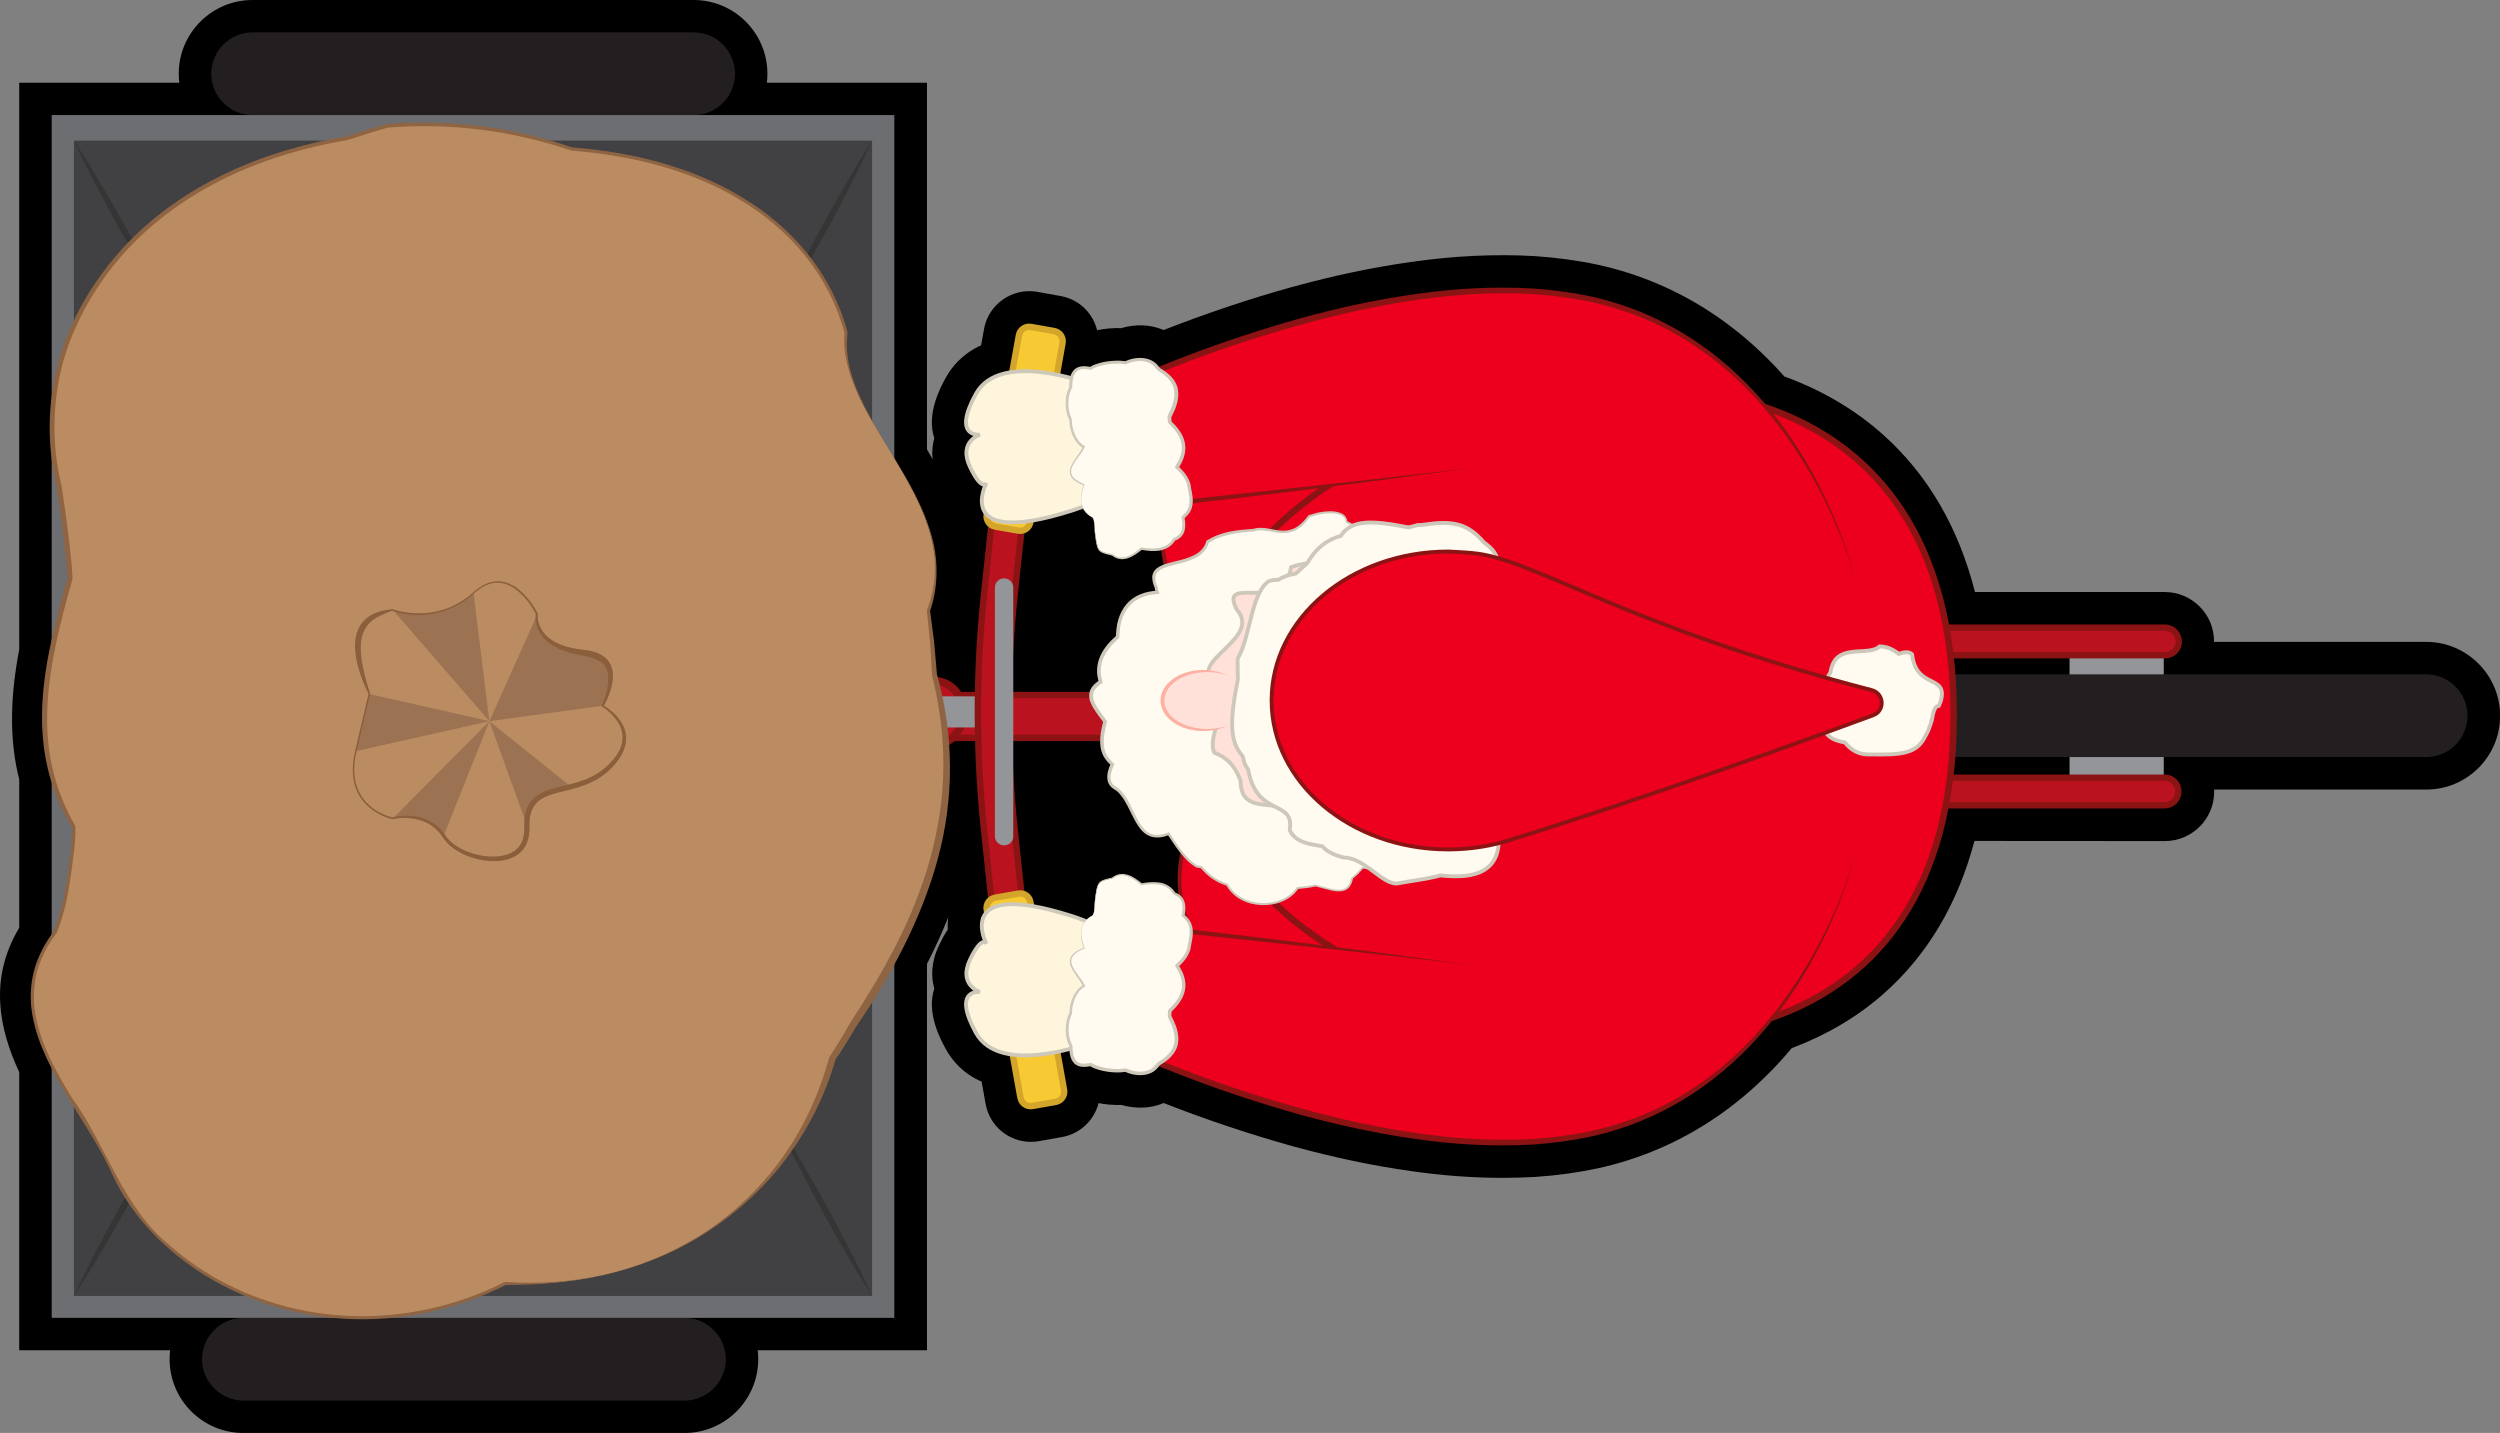 <?xml version="1.0" encoding="utf-8"?>
<!-- Generator: Adobe Illustrator 25.0.0, SVG Export Plug-In . SVG Version: 6.00 Build 0)  -->
<svg version="1.1" id="Frame_1" xmlns="http://www.w3.org/2000/svg" xmlns:xlink="http://www.w3.org/1999/xlink" x="0px" y="0px"
	 viewBox="0 0 386.17 221.34" style="enable-background:new 0 0 386.17 221.34;" xml:space="preserve">
<rect x="0" y="0" width="386.17" height="221.34" fill="#808080" stroke="none"/>
<style type="text/css">
	.st0{fill:#BA131F;stroke:#8C1313;stroke-width:0.25;stroke-miterlimit:10;}
	.st1{fill:#939598;}
	.st2{fill:#F7CA33;stroke:#D3A52A;stroke-width:0.25;stroke-miterlimit:10;}
	.st3{fill:#231F20;}
	.st4{fill:#414042;}
	.st5{fill:#6D6E71;}
	.st6{fill:#353535;}
	.st7{fill:#ED001D;stroke:#8C1313;stroke-width:0.6;stroke-miterlimit:10;}
	.st8{fill:#FFF5DC;stroke:#CEC8BA;stroke-width:0.6;stroke-miterlimit:10;}
	.st9{fill:#ED001D;stroke:#8C1313;stroke-miterlimit:10;}
	.st10{fill:#FFFBF0;}
	.st11{fill:#CEC8BA;}
	.st12{fill:#FFE1D9;stroke:#CEC8BA;stroke-width:0.6;stroke-miterlimit:10;}
	.st13{fill:#FFE1D9;}
	.st14{fill:#FCB1A2;}
	.st15{fill:#FFFBF0;stroke:#CEC8BA;stroke-width:0.6;stroke-miterlimit:10;}
	.st16{fill:#ED001D;}
	.st17{fill:#8C1313;}
	.st18{fill:#BB8C61;}
	.st19{fill:#8E6442;}
	.st20{clip-path:url(#SVGID_1_);fill:#BB8C61;}
	.st21{clip-path:url(#SVGID_1_);fill:#9B7353;}
	.st22{clip-path:url(#SVGID_1_);}
	.st23{fill:#8B5E3C;}
</style>
<symbol  id="Novo_símbolo" viewBox="-47.32 -26.8 94.65 53.6">
	<rect x="-27.69" y="-0.84" class="st0" width="45.07" height="1.68"/>
	<g>
		<path class="st0" d="M-12.78-1.15h-8.11c-0.64,0-1.17,0.52-1.17,1.17v0.24c0,0.64,0.52,1.17,1.17,1.17h8.11
			c0.64,0,1.17-0.52,1.17-1.17V0.02C-11.62-0.62-12.14-1.15-12.78-1.15z"/>
		<circle class="st0" cx="-12.88" cy="0.14" r="1.26"/>
		<path class="st1" d="M-11.02-0.43h-1.65c-0.34,0-0.61,0.27-0.61,0.61v0c0,0.34,0.27,0.61,0.61,0.61h1.65
			c0.34,0,0.61-0.27,0.61-0.61v0C-10.41-0.16-10.68-0.43-11.02-0.43z"/>
		<g>
			<path class="st0" d="M-9.09-9.18h-1.2l-0.5,4.68c-0.33,3.1-0.33,6.24,0,9.34l0.5,4.68h1.2l-0.5-4.68c-0.33-3.1-0.33-6.24,0-9.34
				L-9.09-9.18z"/>
			<path class="st1" d="M-10.01-5.05L-10.01-5.05c-0.2,0-0.36,0.16-0.36,0.36v9.74c0,0.2,0.16,0.36,0.36,0.36h0
				c0.2,0,0.36-0.16,0.36-0.36V-4.7C-9.65-4.9-9.81-5.05-10.01-5.05z"/>
			<path class="st2" d="M-9.45,7.28l-0.91,0.16c-0.22,0.04-0.37,0.25-0.33,0.47l1.26,7.02c0.04,0.22,0.25,0.37,0.47,0.33l0.91-0.16
				c0.22-0.04,0.37-0.25,0.33-0.47l-1.26-7.02C-9.02,7.39-9.23,7.24-9.45,7.28z"/>
			<path class="st2" d="M-9.45-6.94l-0.91-0.16c-0.22-0.04-0.37-0.25-0.33-0.47l1.32-7.36c0.04-0.22,0.25-0.37,0.47-0.33l0.91,0.16
				c0.22,0.04,0.37,0.25,0.33,0.47l-1.32,7.36C-9.02-7.04-9.23-6.9-9.45-6.94z"/>
		</g>
	</g>
	<g>
		<rect x="31.73" y="-3.06" class="st1" width="3.69" height="6.19"/>
		<path class="st3" d="M45.7-1.59H21.45c-0.89,0-1.62,0.73-1.62,1.62v0c0,0.89,0.73,1.62,1.62,1.62H45.7c0.89,0,1.62-0.73,1.62-1.62
			v0C47.32-0.86,46.6-1.59,45.7-1.59z"/>
		<g>
			<path class="st0" d="M35.46,3.48c-0.01,0-0.02,0-0.02,0H20.43l-6.27-2.41l0.39-1.01l6.09,2.34h14.81c0,0,0.01,0,0.02,0
				c0.3,0,0.54,0.24,0.54,0.54C36,3.24,35.76,3.48,35.46,3.48z"/>
			<path class="st0" d="M35.46-2.4c-0.01,0-0.02,0-0.02,0H20.63l-6.09,2.34l-0.39-1.01l6.27-2.41h15.01c0,0,0.01,0,0.02,0
				c0.3,0,0.54,0.24,0.54,0.54C36-2.64,35.76-2.4,35.46-2.4z"/>
		</g>
	</g>
	<path class="st3" d="M19.2,0.01c0-2.42-2.63-6.05-4.38-4.38C12.18-1.85,4.44-2.41,4.44,0.01s7.38,1.76,10.38,4.38
		C16.64,5.99,19.2,2.43,19.2,0.01z"/>
	<path class="st3" d="M-22.17,23.56h-17.28c-0.89,0-1.62,0.73-1.62,1.62v0c0,0.89,0.73,1.62,1.62,1.62h17.28
		c0.89,0,1.62-0.73,1.62-1.62v0C-20.55,24.28-21.28,23.56-22.17,23.56z"/>
	<path class="st3" d="M-22.53-26.8h-17.28c-0.89,0-1.62,0.73-1.62,1.62v0c0,0.89,0.73,1.62,1.62,1.62h17.28
		c0.89,0,1.62-0.73,1.62-1.62v0C-20.91-26.07-21.64-26.8-22.53-26.8z"/>
	<g>
		<g>
			<rect x="-46.89" y="-22.9" class="st4" width="32.15" height="45.79"/>
			<path class="st5" d="M-14.31-23.56h-33.02v47.12h33.02V-23.56z M-46.45-22.7h31.27v45.26h-31.27V-22.7z"/>
		</g>
		<rect x="-42.75" y="-15.92" class="st6" width="23.86" height="31.83"/>
		<g>
			<path class="st6" d="M-46.45,22.56c0.71-1.06,1.33-2.16,1.96-3.26c0.6-1.11,1.22-2.22,1.74-3.38c-0.71,1.06-1.33,2.16-1.96,3.26
				C-45.31,20.29-45.92,21.4-46.45,22.56z"/>
		</g>
		<g>
			<path class="st6" d="M-18.88-15.92c0.71-1.08,1.33-2.21,1.96-3.33c0.6-1.14,1.22-2.27,1.74-3.45c-0.71,1.08-1.33,2.21-1.96,3.33
				C-17.74-18.23-18.36-17.1-18.88-15.92z"/>
		</g>
		<g>
			<path class="st6" d="M-46.45-22.7c0.53,1.16,1.14,2.27,1.74,3.38c0.63,1.1,1.25,2.2,1.96,3.26c-0.53-1.16-1.14-2.27-1.74-3.38
				C-45.12-20.54-45.74-21.65-46.45-22.7z"/>
		</g>
		<g>
			<path class="st6" d="M-18.88,15.77c0.53,1.18,1.14,2.31,1.74,3.45c0.63,1.12,1.25,2.25,1.96,3.33c-0.53-1.18-1.14-2.31-1.74-3.45
				C-17.55,17.98-18.17,16.86-18.88,15.77z"/>
		</g>
	</g>
</symbol>
<g>
	<path d="M374.78,99.15H342c0-0.03,0-0.05,0-0.08c0-4.2-3.42-7.62-7.62-7.62h-29.31c-2.54-9.98-7.28-18.12-14.19-24.3
		c-4.3-3.85-9.43-6.88-15.26-9c-0.91-1.03-1.82-2-2.73-2.89c-4.91-4.86-10.45-8.65-16.47-11.26c-3.14-1.36-6.37-2.4-9.59-3.1
		c-3.05-0.66-6.22-1.09-9.78-1.34c-6.12-0.35-12.56-0.04-19.1,0.91c-5.88,0.82-11.89,2.09-18.4,3.87
		c-6.68,1.87-13.33,4.1-19.81,6.64c-0.76-0.33-1.59-0.55-2.48-0.66c-1.35-0.15-2.71-0.03-4.05,0.37c-0.28-0.01-0.57-0.02-0.88-0.01
		c-0.65,0.02-1.32,0.07-1.99,0.17c-0.3,0.05-0.59,0.1-0.87,0.16c-0.21-0.83-0.56-1.63-1.06-2.35c-1.08-1.56-2.71-2.6-4.58-2.93
		l-3.61-0.65c-3.84-0.67-7.53,1.9-8.22,5.74l-0.45,2.52c-2.9,1.31-4.54,3.34-5.44,4.97c-0.81,1.48-3.06,5.58-1.79,9.37
		c-0.26,0.9-0.4,1.99-0.26,3.25c-0.29-0.51-0.58-1-0.87-1.5V12.78h-24.73c0.06-0.45,0.08-0.92,0.08-1.39
		c0-6.28-5.11-11.39-11.39-11.39H39c-6.28,0-11.39,5.11-11.39,11.39c0,0.47,0.03,0.93,0.08,1.39H2.97v87.53
		c-1.3,6.87-1.66,13.5,0,20.1v22.9c-4.71,7.87-3.13,15.56,0,22.31v42.95h23.31c-0.06,0.45-0.08,0.92-0.08,1.39
		c0,6.28,5.11,11.39,11.39,11.39h68.14c6.28,0,11.39-5.11,11.39-11.39c0-0.47-0.03-0.93-0.08-1.39h26.15v-59.68
		c1.24-2.43,2.34-4.84,3.29-7.21c-0.09,0.62-0.12,1.25-0.08,1.91c-0.51,0.75-0.94,1.56-1.32,2.36c-1.34,2.8-1.24,5.1-0.76,6.75
		c-1.26,3.79,0.98,7.89,1.79,9.37c0.97,1.77,2.65,3.76,5.52,5.01l0.62,3.45c0.61,3.39,3.55,5.85,6.99,5.85c0.4,0,0.8-0.03,1.25-0.11
		l3.59-0.64c2.82-0.51,4.94-2.63,5.62-5.24c0.22,0.04,0.43,0.09,0.65,0.12c0.67,0.1,1.34,0.16,1.98,0.17
		c0.31,0.01,0.6,0.01,0.88-0.01c1.35,0.39,2.71,0.51,4.09,0.36c0.87-0.1,1.68-0.32,2.44-0.65c6.48,2.54,13.14,4.77,19.84,6.65
		c6.49,1.78,12.5,3.04,18.35,3.86c4.81,0.7,9.55,1.05,14.17,1.05c1.69,0,3.36-0.05,5.02-0.14c3.49-0.24,6.67-0.68,9.73-1.34
		c3.22-0.7,6.44-1.74,9.59-3.1c6.02-2.61,11.57-6.4,16.46-11.25c1.32-1.3,2.62-2.71,3.86-4.2c5.38-2.02,10.13-4.83,14.14-8.36
		c6.81-5.99,11.51-13.91,14.09-23.65l29.41,0.02c4.2,0,7.62-3.42,7.62-7.62c0-0.11,0-0.23-0.01-0.34h32.79
		c6.28,0,11.39-5.11,11.39-11.39S381.06,99.15,374.78,99.15z"/>
	
		<use xlink:href="#Novo_símbolo"  width="94.65" height="53.6" x="-47.32" y="-26.8" transform="matrix(3.943 0 0 -3.943 194.568 110.671)" style="overflow:visible;"/>
	<g>
		<path class="st7" d="M239.09,101.95h-40.56c-10.48,0-18.97-8.49-18.97-18.97v0c0-10.48,8.49-18.97,18.97-18.97h40.56
			c10.48,0,18.97,8.49,18.97,18.97v0C258.07,93.45,249.57,101.95,239.09,101.95z"/>
		<path class="st7" d="M241.73,154.79h-40.56c-10.48,0-18.97-8.49-18.97-18.97v0c0-10.48,8.49-18.97,18.97-18.97h40.56
			c10.48,0,18.97,8.49,18.97,18.97v0C260.7,146.29,252.21,154.79,241.73,154.79z"/>
		<path class="st8" d="M168.31,161.07c0,0-13.81,5.31-17.57-1.55c-3.76-6.87,0.65-6.29,0.65-6.29s-3.43-1.06-1.55-4.99
			c1.88-3.92,2.53-2.45,2.53-2.45s-5.31-10.13,13.08-4.33S168.31,161.07,168.31,161.07z"/>
		<path class="st8" d="M168.31,59.3c0,0-13.81-5.31-17.57,1.55s0.65,6.29,0.65,6.29s-3.43,1.06-1.55,4.99
			c1.88,3.92,2.53,2.45,2.53,2.45s-5.31,10.13,13.08,4.33S168.31,59.3,168.31,59.3z"/>
		<path class="st9" d="M251.09,60.22c0,0,50.69-5.66,50.69,50.24s-50.69,49.43-50.69,49.43s-66.4-3.47-66.4-49.17
			S251.09,60.22,251.09,60.22z"/>
		<g>
			<g>
				<path class="st10" d="M235.3,108.59c0,10.15-6.63,18.98-16.43,23.57c-0.39,0.18-0.79,0.36-1.19,0.53
					c-1.62,2.32-4.05,1.85-6.17,1.5c-0.35-0.06-0.7-0.11-1.03-0.15c-0.25,0.33-0.51,0.62-0.78,0.89c-0.27,0.27-0.55,0.5-0.83,0.71
					c-0.46,2.46-2.31,2.07-4.52,1.43c-0.37-0.11-0.75-0.22-1.14-0.3c-0.26,0.08-0.63,0.15-1.08,0.21c-0.22,0.03-0.47,0.06-0.73,0.08
					c-0.32,0.02-0.64,0.05-0.96,0.1c-2.23,3.4-8.73,3.4-10.86-0.52c-0.25-0.08-0.5-0.17-0.74-0.27c-1.2-0.5-2.23-1.26-3.22-2.42
					c-0.26-0.08-0.52-0.13-0.79-0.15c-0.25-0.15-0.49-0.33-0.73-0.52c-1.17-0.96-2.16-2.38-2.99-3.64c-0.2-0.3-0.39-0.6-0.57-0.86
					c-5.08,2.03-5.08-4.47-7.86-6.79c-0.24-0.13-0.47-0.27-0.67-0.44c-0.77-0.65-1.01-1.66-0.17-3.49
					c-0.24-0.21-0.46-0.43-0.65-0.67c-0.97-1.18-1.34-2.77-0.46-5.95c-0.13-0.18-0.26-0.36-0.4-0.54c-1.59-2.12-2.9-3.95-0.32-5.59
					c-0.1-0.35-0.17-0.7-0.21-1.04c-0.25-2.05,0.63-3.99,2.84-5.89c0.03-0.33,0.04-0.66,0.07-1c0.23-2.72,1.7-5.68,6.09-5.9
					c-0.09-0.26-0.18-0.5-0.18-0.73c-2.36-5.18,6.64-2.4,7.93-7.09c0.31-0.2,0.63-0.38,0.97-0.54c2.32-1.1,5-1.14,6.12-1.24
					c0.35-0.11,0.68-0.17,1.02-0.18c2.33-0.08,4.77,1.93,7.59-1.97c0.41-0.15,0.84-0.28,1.28-0.38c2.18-0.49,4.44-0.25,4.47,1.23
					c0.59,0.36,1.18,0.71,1.76,0.97c0.58,0.26,1.17,0.43,1.76,0.41c0.42-0.01,0.83-0.02,1.23-0.03c0.23-0.01,0.46-0.01,0.69-0.02
					c1.61-0.06,3.16-0.16,4.32-0.33c0.39,0.04,0.73,0.11,1.04,0.23c2.49,0.91,3.17,4.39,5.2,6.18c0.35,0.25,0.68,0.5,1.02,0.76
					C231.34,93.69,235.3,100.75,235.3,108.59z"/>
				<path class="st11" d="M235.3,108.59c0.03,5.29-1.89,10.51-5.11,14.68c-1.6,2.1-3.51,3.96-5.62,5.55
					c-2.11,1.59-4.43,2.89-6.85,3.95l0.04-0.03c-0.38,0.54-0.87,1.03-1.46,1.34c-0.59,0.32-1.26,0.46-1.92,0.5
					c-0.66,0.03-1.32-0.04-1.97-0.13c-0.65-0.1-1.29-0.2-1.93-0.29l0.1-0.04l-0.76,0.87c-0.28,0.26-0.58,0.51-0.87,0.76l0.05-0.08
					c-0.1,0.56-0.31,1.16-0.78,1.57c-0.47,0.41-1.13,0.49-1.69,0.44c-0.58-0.04-1.14-0.18-1.69-0.33l-1.64-0.43l0.07,0
					c-0.47,0.08-0.94,0.21-1.41,0.25l-1.39,0.15l0.1-0.07c-0.6,0.92-1.52,1.6-2.52,2.01c-1,0.42-2.1,0.59-3.18,0.55
					c-1.08-0.04-2.16-0.3-3.13-0.82c-0.96-0.51-1.8-1.29-2.33-2.26l0.11,0.09c-0.39-0.14-0.78-0.26-1.16-0.45
					c-0.38-0.18-0.73-0.39-1.08-0.62c-0.69-0.47-1.29-1.04-1.82-1.67l0.1,0.06l-0.75-0.14l-0.07-0.01l-0.02-0.02
					c-0.47-0.33-0.95-0.65-1.34-1.06c-0.41-0.4-0.77-0.82-1.12-1.27c-0.7-0.88-1.29-1.83-1.91-2.74l0.26,0.08
					c-0.92,0.35-2,0.58-3,0.18c-1.01-0.39-1.64-1.28-2.13-2.12c-0.5-0.86-0.89-1.75-1.34-2.6c-0.45-0.84-0.94-1.67-1.64-2.26
					l0.04,0.03c-0.33-0.24-0.7-0.4-0.99-0.74c-0.29-0.32-0.46-0.75-0.5-1.18c-0.07-0.86,0.22-1.63,0.53-2.34l0.07,0.31l-0.65-0.67
					c-0.2-0.24-0.38-0.5-0.54-0.78c-0.3-0.57-0.46-1.2-0.5-1.82c-0.09-1.25,0.17-2.46,0.48-3.62l0.04,0.25
					c-0.7-0.98-1.53-1.91-2.03-3.13c-0.25-0.6-0.3-1.37,0.01-2.01c0.32-0.63,0.85-1.06,1.38-1.4l-0.12,0.32
					c-0.14-0.67-0.31-1.34-0.25-2.04c0.03-0.69,0.2-1.38,0.48-2.01c0.56-1.27,1.49-2.29,2.5-3.16l-0.09,0.18
					c0.06-0.85,0.11-1.75,0.37-2.62c0.25-0.86,0.66-1.69,1.24-2.39c0.59-0.7,1.36-1.23,2.19-1.57c0.84-0.34,1.73-0.5,2.61-0.55
					l-0.21,0.31c-0.08-0.24-0.18-0.49-0.19-0.81l0.02,0.1c-0.21-0.48-0.39-1-0.4-1.57c-0.04-0.57,0.27-1.17,0.72-1.5
					c0.91-0.66,1.96-0.83,2.94-1.09c0.99-0.24,1.98-0.49,2.85-0.95c0.88-0.44,1.58-1.19,1.83-2.13l0.02-0.08l0.06-0.03
					c0.55-0.3,1.09-0.63,1.69-0.84c0.59-0.22,1.19-0.39,1.8-0.52c1.22-0.26,2.47-0.35,3.69-0.43l-0.04,0.01
					c0.8-0.27,1.66-0.19,2.44-0.05c0.79,0.14,1.56,0.34,2.33,0.32c0.77-0.01,1.52-0.24,2.15-0.69c0.63-0.44,1.15-1.03,1.63-1.66
					l0.03-0.04l0.04-0.01c0.53-0.14,1.05-0.34,1.6-0.44c0.54-0.1,1.09-0.16,1.65-0.17c0.55,0,1.12,0.06,1.65,0.27
					c0.54,0.18,1.03,0.7,1.03,1.32l-0.06-0.11l1.09,0.61c0.37,0.2,0.72,0.42,1.12,0.55c0.77,0.32,1.61,0.2,2.45,0.2
					c0.84,0,1.67-0.1,2.51-0.15l2.51-0.18l0.02,0l0.01,0c0.78,0.06,1.56,0.37,2.16,0.88c0.61,0.5,1.08,1.15,1.49,1.8
					c0.83,1.3,1.49,2.74,2.63,3.77l-0.01,0c3.3,2.38,6.16,5.42,8.16,8.97C234.2,100.47,235.32,104.52,235.3,108.59z M235.3,108.59
					c-0.01-4.07-1.14-8.11-3.17-11.63c-2.02-3.53-4.88-6.54-8.18-8.89l0,0l0,0c-1.18-1.06-1.85-2.5-2.68-3.79
					c-0.41-0.65-0.87-1.27-1.46-1.75c-0.58-0.48-1.31-0.77-2.07-0.83l0.02,0l-2.52,0.2c-0.84,0.06-1.68,0.16-2.52,0.17l-1.26,0.03
					c-0.44,0.01-0.87-0.09-1.28-0.23c-0.41-0.13-0.78-0.35-1.15-0.55l-1.11-0.61l-0.06-0.03l0-0.07c-0.01-0.51-0.38-0.91-0.87-1.08
					c-0.48-0.19-1.02-0.24-1.55-0.24c-0.53,0-1.07,0.07-1.6,0.17c-0.53,0.1-1.03,0.29-1.55,0.44l0.07-0.05
					c-0.48,0.64-1.02,1.26-1.69,1.74c-0.67,0.48-1.5,0.74-2.32,0.76c-0.83,0.02-1.62-0.18-2.39-0.31c-0.77-0.13-1.55-0.2-2.27,0.05
					l-0.02,0.01l-0.02,0c-1.24,0.09-2.45,0.18-3.64,0.45c-0.59,0.13-1.18,0.3-1.74,0.51c-0.57,0.2-1.09,0.52-1.61,0.81l0.08-0.11
					c-0.27,1.06-1.08,1.92-2.02,2.39c-0.94,0.5-1.95,0.75-2.94,1c-0.97,0.26-2.01,0.46-2.77,1.02c-0.8,0.56-0.59,1.66-0.18,2.53
					l0.02,0.04l0,0.05c0,0.19,0.08,0.41,0.16,0.65l0.1,0.3l-0.31,0.02c-1.68,0.09-3.38,0.67-4.44,1.97c-0.53,0.64-0.9,1.4-1.13,2.2
					c-0.23,0.81-0.28,1.65-0.34,2.53l-0.01,0.1l-0.08,0.07c-0.97,0.85-1.84,1.82-2.34,2.98c-0.25,0.57-0.4,1.19-0.42,1.81
					c-0.05,0.62,0.11,1.24,0.24,1.86l0.04,0.21l-0.17,0.11c-0.48,0.32-0.93,0.7-1.16,1.17c-0.22,0.47-0.2,1.02,0.02,1.55
					c0.42,1.06,1.22,2,1.94,3l0.08,0.11l-0.04,0.13c-0.31,1.13-0.56,2.29-0.48,3.43c0.03,0.57,0.17,1.11,0.43,1.6
					c0.13,0.24,0.29,0.48,0.47,0.69l0.59,0.61l0.14,0.15l-0.08,0.17c-0.3,0.67-0.56,1.39-0.5,2.07c0.03,0.34,0.16,0.64,0.37,0.89
					c0.21,0.26,0.56,0.42,0.84,0.63l0.04,0.03c0.79,0.68,1.3,1.56,1.75,2.43c0.45,0.87,0.84,1.76,1.31,2.59
					c0.47,0.81,1.05,1.61,1.89,1.93c0.83,0.34,1.79,0.16,2.66-0.16l0.17-0.06l0.09,0.14c0.62,0.93,1.2,1.87,1.88,2.73
					c0.34,0.43,0.69,0.85,1.08,1.23c0.38,0.4,0.82,0.7,1.26,1.01l-0.09-0.03l0.83,0.16l0.05,0.01l0.04,0.05
					c0.51,0.61,1.09,1.16,1.74,1.61c0.65,0.46,1.37,0.78,2.13,1.03l0.07,0.02l0.03,0.06c0.49,0.9,1.26,1.64,2.17,2.12
					c0.91,0.49,1.94,0.75,2.97,0.79c1.04,0.05,2.08-0.12,3.04-0.51c0.96-0.39,1.82-1.02,2.39-1.88l0.04-0.06l0.06-0.01l1.4-0.15
					c0.46-0.04,0.9-0.16,1.36-0.23l0.05-0.01l0.02,0.01l1.65,0.45c0.54,0.15,1.09,0.28,1.64,0.33c0.54,0.05,1.11-0.03,1.51-0.37
					c0.4-0.34,0.6-0.88,0.7-1.42l0.01-0.04l0.04-0.03c0.28-0.24,0.57-0.48,0.85-0.73l0.75-0.84l0.05-0.05l0.06,0.01
					c1.31,0.16,2.58,0.49,3.87,0.44c0.64-0.03,1.28-0.17,1.84-0.46c0.57-0.29,1.04-0.75,1.41-1.27l0.02-0.02l0.02-0.01
					c2.41-1.04,4.73-2.32,6.84-3.89c2.11-1.57,4.02-3.41,5.63-5.49C233.35,119.08,235.3,113.88,235.3,108.59z"/>
			</g>
			<path class="st12" d="M221.45,108.2c0,11.79-7.79,21.35-17.4,21.35c-1.13,0-2.24-0.13-3.32-0.39c-0.36-0.08-0.71-0.18-1.05-0.31
				c1.63-7.79-8.12-1.29-8.04-8.24c-0.12-0.31-0.25-0.62-0.39-0.91c-0.69-1.47-1.69-2.67-3.69-3.45c-0.15-0.33-0.22-0.68-0.23-1.06
				c-0.13-3.01,3.25-7.35-0.65-8.22c0.01-0.4,0.04-0.8,0.08-1.2c0.04-0.4,0.08-0.79,0.14-1.18c-1.84-3.03,7.91-6.28,4.09-10.5
				c-0.22-0.46-0.36-0.84-0.42-1.15c-0.69-3.39,7.61,1.5,8.87-5.33c0.36-0.14,0.74-0.24,1.11-0.34c1.13-0.28,2.31-0.43,3.51-0.43
				C213.66,86.85,221.45,96.41,221.45,108.2z"/>
			<g>
				<path class="st13" d="M189.68,112.05c-1.02,0.45-2.23,0.71-3.54,0.71c-3.63,0-6.58-2.04-6.58-4.56c0-2.52,2.95-4.56,6.58-4.56
					c1.29,0,2.5,0.26,3.52,0.71"/>
				<path class="st14" d="M189.68,112.05c-1.86,0.95-4.1,1.1-6.16,0.58c-1.02-0.28-2.02-0.75-2.83-1.49
					c-0.82-0.71-1.41-1.77-1.43-2.92c0.01-1.15,0.6-2.21,1.42-2.93c0.8-0.74,1.8-1.22,2.82-1.5c2.06-0.53,4.29-0.38,6.16,0.57
					c-1.95-0.71-4.1-0.71-6.03-0.12c-0.95,0.33-1.88,0.77-2.58,1.46c-0.73,0.66-1.19,1.58-1.19,2.52c0,0.94,0.47,1.86,1.2,2.52
					c0.71,0.69,1.64,1.12,2.59,1.45C185.58,112.77,187.73,112.76,189.68,112.05z"/>
			</g>
			<path class="st15" d="M231.45,87.3c0,0,0.19-1.44-1.45-2.89c-0.23-0.22-0.51-0.43-0.82-0.65c-2.42-2.89-4.85-3.37-8.98-2.74
				c-0.41,0.06-0.84,0.11-1.3,0.1c-0.23,0.07-0.45,0.14-0.67,0.2c-0.22,0.06-0.44,0.11-0.67,0.15c-5.89-1.17-8.81-1.17-10.45,1.31
				c-0.33,0.09-0.65,0.2-0.97,0.33c-1.58,0.64-2.99,1.78-4.22,3.87c-0.3,0.28-0.61,0.56-0.91,0.84c-0.28,0.27-0.57,0.54-0.89,0.8
				c-0.54,0.08-1.02,0.2-1.47,0.36c-0.44,0.16-0.84,0.35-1.2,0.58c-0.31,0-0.59,0.02-0.84,0.06c-0.25,0.04-0.48,0.1-0.68,0.19
				c-2.74,2.01-2.74,8.51-4.76,11.95c0,0.39,0.01,0.76,0.01,1.13c0,0.36,0.01,0.72,0.01,1.06c0.01,0.34,0.01,0.67,0.02,0.99
				c-1.28,6.39-1.28,9.64,0.73,11.84c0.11,0.37,0.2,0.74,0.3,1.12c0.16,0.36,0.35,0.7,0.57,1c1.35,7.5,7.19,4.42,6.41,9.34
				c0.14,0.29,0.31,0.55,0.5,0.78c0.79,0.91,2.07,1.27,3.42,1.51c0.39,0.07,0.78,0.12,1.15,0.21c0.58,0.68,1.35,1.1,2.27,1.42
				c0.31,0.11,0.64,0.2,0.98,0.29c2.88,0.07,5.18,3.1,7.3,3.86c0.3,0.11,0.6,0.17,0.9,0.17c2.34-0.43,4.24-0.65,5.83-1.02
				c0.32-0.07,0.63-0.15,0.93-0.24c3.76,0.4,9.6,0.4,8.96-6.46c0-0.24,0-0.52,0-0.82C231.51,119.21,231.45,87.3,231.45,87.3z"/>
			<path class="st15" d="M299.49,109.02c-1.01,0.05-1.01,2.56-1.16,2.38c-0.06,0.31-0.13,0.57-0.22,0.7c-0.1,0.36-0.23,0.69-0.38,1
				c-0.11,0.23-0.23,0.46-0.36,0.68c-1.39,2.8-3.9,2.8-8.57,2.76c-0.33,0.01-0.66-0.01-0.99-0.07c-0.99-0.17-1.95-0.68-2.82-1.78
				c-0.34-0.07-0.65-0.13-0.93-0.21c-3.09-0.85-3.03-3.43-2.23-9.05c0.11-0.21,0.24-0.44,0.39-0.69c0.16-0.26,0.34-0.54,0.53-0.87
				c0.71-4.81,5.72-2.31,7.61-4.03c0.36,0.01,0.73,0.06,1.11,0.17c0.38,0.11,0.78,0.29,1.2,0.55c0.21,0.13,0.43,0.27,0.65,0.44
				c0.52-0.19,0.93-0.27,1.26-0.25c0.33,0.02,0.58,0.14,0.78,0.33c0.62,5.49,5.62,2.98,4.42,7.27
				C299.71,108.53,299.61,108.75,299.49,109.02z"/>
			<path class="st7" d="M289.35,110.48c1.87-0.69,1.7-3.38-0.24-3.88c-38.58-10.05-52.25-20.32-61.57-21.16
				c-0.93-0.11-3.82-0.25-3.82-0.25c-15.08,0-27.3,10.3-27.3,23.01c0,12.71,12.22,23.01,27.3,23.01c3.61,0,7.04-0.6,10.19-1.67
				C255.02,123,278.49,114.49,289.35,110.48z"/>
		</g>
		<g>
			<path class="st16" d="M286.77,131.21c0,0-8.36,36.6-40.82,43.89c-32.47,7.28-78.73-16.12-78.73-16.12l15.14-15.24
				c0,0,24.9,2.71,44.92,5.34"/>
			<path class="st17" d="M286.77,131.21c-1.46,5.85-3.77,11.48-6.64,16.79c-2.89,5.3-6.45,10.27-10.77,14.53
				c-4.3,4.26-9.36,7.81-14.94,10.22c-2.79,1.21-5.69,2.16-8.66,2.81c-2.97,0.64-5.99,1.03-9.01,1.24c-6.06,0.34-12.14,0-18.12-0.87
				c-5.99-0.84-11.91-2.14-17.74-3.73c-11.64-3.27-22.97-7.55-33.86-12.83l-0.54-0.26l0.43-0.43l15.2-15.18l0.12-0.12l0.16,0.02
				c7.49,0.87,14.98,1.74,22.46,2.7c7.48,0.95,14.96,1.94,22.42,2.99c-7.48-0.91-14.98-1.75-22.47-2.57l-22.49-2.42l0.28-0.1
				l-15.08,15.3l-0.11-0.69c10.82,5.2,22.15,9.45,33.73,12.65c5.8,1.59,11.67,2.91,17.61,3.76c5.94,0.88,11.95,1.24,17.94,0.92
				c2.99-0.2,5.96-0.57,8.89-1.19c2.92-0.63,5.79-1.52,8.54-2.68c5.51-2.32,10.54-5.76,14.83-9.94c4.3-4.18,7.91-9.05,10.89-14.27
				C282.8,142.61,285.21,137.03,286.77,131.21z"/>
		</g>
		<g>
			<path class="st10" d="M168.76,141.4c-1.65,0.87-2.17,2.45-1.43,4.62c0.05,0.14,0.1,0.27,0.15,0.42
				c-3.76,1.42-1.62,3.34-0.43,5.15c0.15,0.23,0.28,0.45,0.38,0.67c-1.11,0.62-1.82,2.03-2,3.5c-0.03,0.24-0.05,0.49-0.05,0.74
				c-0.45,0.82-0.84,2.66-0.28,4.33c0.08,0.24,0.18,0.47,0.3,0.7c0,2.73,1.14,3.13,2.42,3c0.21-0.02,0.43-0.06,0.65-0.09
				c0.83,0.62,3.02,1.06,4.68,0.95c0.24-0.02,0.47-0.04,0.68-0.08c1.17,0.54,3.32,0.96,4.67-0.4c0.17-0.17,0.33-0.37,0.49-0.59
				c3.12-1.81,3.42-4.01,1.65-7.32c0.02-0.29,0.04-0.57,0.05-0.84c2.17-2.05,2.74-3.92,1.53-6.26c-0.12-0.23-0.26-0.47-0.41-0.71
				c0.99-0.87,1.62-1.77,1.85-2.74c0.05-0.19,0.08-0.39,0.09-0.59c0.55-2.24,0.13-3.26-0.57-3.98c-0.14-0.15-0.29-0.28-0.44-0.43
				c0.32-1.72-0.01-2.65-0.9-3.19c-0.15-0.09-0.31-0.17-0.49-0.24c-0.94-1.6-2.78-1.7-4.37-1.5c-0.23,0.03-0.45,0.06-0.66,0.1
				c-1.47-1.25-2.75-1.86-4-1.28c-0.18,0.08-0.36,0.19-0.53,0.33c-2.23,0.48-2.23,0.48-2.65,3.39c-0.01,0.14-0.02,0.29-0.04,0.63
				c-0.01,0.17-0.02,0.39-0.11,1.17C168.94,141.02,168.87,141.21,168.76,141.4z"/>
			<path class="st11" d="M168.76,141.4c-0.85,0.45-1.54,1.26-1.67,2.22c-0.15,0.95,0.11,1.91,0.46,2.8l0.03,0.07l-0.07,0.03
				c-0.57,0.24-1.14,0.51-1.57,0.93c-0.21,0.21-0.37,0.46-0.43,0.75c-0.04,0.28-0.03,0.58,0.09,0.86c0.2,0.56,0.58,1.06,0.94,1.57
				c0.38,0.5,0.74,1.02,1.05,1.59l0.07,0.13l-0.14,0.08c-0.67,0.39-1.16,1.05-1.46,1.78c-0.16,0.36-0.27,0.75-0.35,1.13
				c-0.09,0.39-0.09,0.79-0.12,1.18l0,0.05l-0.02,0.04c-0.36,0.73-0.51,1.59-0.51,2.42c0,0.42,0.05,0.84,0.14,1.24
				c0.08,0.41,0.27,0.78,0.43,1.16l0.03,0.06l0,0.05c0.02,0.83,0.1,1.73,0.59,2.3c0.24,0.28,0.59,0.42,0.98,0.45
				c0.39,0.04,0.81-0.04,1.22-0.1l0.11-0.02l0.1,0.06c0.68,0.45,1.62,0.65,2.49,0.79c0.45,0.06,0.89,0.1,1.34,0.11
				c0.45,0.02,0.89-0.04,1.32-0.1l0.09-0.01l0.08,0.03c0.83,0.37,1.76,0.56,2.65,0.45c0.44-0.06,0.87-0.19,1.23-0.42
				c0.38-0.21,0.64-0.59,0.93-0.94l0.04-0.05l0.04-0.03c1.19-0.7,2.32-1.68,2.52-3.01c0.22-1.32-0.34-2.69-0.98-3.93l-0.04-0.07
				l0.01-0.09l0.05-0.83l0.01-0.12l0.08-0.08c0.92-0.87,1.77-1.9,2-3.11c0.13-0.6,0.07-1.22-0.11-1.81
				c-0.17-0.6-0.48-1.16-0.81-1.71l-0.11-0.2l0.16-0.15c0.48-0.42,0.92-0.89,1.26-1.42c0.17-0.26,0.31-0.54,0.41-0.83
				c0.11-0.29,0.14-0.6,0.19-0.9l0.01-0.04c0.18-0.76,0.32-1.55,0.22-2.3c-0.05-0.37-0.17-0.72-0.36-1.03
				c-0.19-0.31-0.49-0.57-0.77-0.86l-0.09-0.09l0.02-0.12c0.12-0.65,0.19-1.33,0.03-1.93c-0.09-0.3-0.24-0.57-0.47-0.77
				c-0.21-0.22-0.52-0.35-0.8-0.49l-0.07-0.04l-0.03-0.05c-0.43-0.77-1.23-1.27-2.11-1.42c-0.89-0.16-1.81-0.08-2.72,0.07
				l-0.07,0.01l-0.06-0.05c-0.64-0.54-1.31-1.06-2.08-1.34c-0.38-0.13-0.79-0.2-1.19-0.13c-0.2,0.02-0.39,0.09-0.58,0.17l-0.53,0.31
				l-0.02,0.01l-0.01,0c-0.54,0.12-1.11,0.2-1.59,0.43c-0.5,0.23-0.67,0.81-0.78,1.35c-0.11,0.54-0.2,1.1-0.27,1.65
				c-0.04,0.56-0.11,1.11-0.17,1.67l0,0L168.76,141.4z M168.76,141.4l0.22-0.55l0,0c0.04-0.56,0.1-1.11,0.13-1.67
				c0.06-0.56,0.13-1.11,0.23-1.67c0.1-0.53,0.26-1.17,0.81-1.46c0.52-0.27,1.08-0.36,1.62-0.49l-0.04,0.02l0.56-0.35
				c0.2-0.09,0.41-0.17,0.63-0.2c0.44-0.09,0.89-0.02,1.31,0.11c0.84,0.28,1.54,0.81,2.2,1.35l-0.13-0.04
				c0.92-0.17,1.88-0.27,2.84-0.12c0.95,0.14,1.9,0.7,2.4,1.57l-0.1-0.08c0.33,0.15,0.67,0.29,0.94,0.56
				c0.28,0.25,0.48,0.6,0.59,0.95c0.21,0.72,0.13,1.45,0.01,2.14l-0.07-0.21c0.29,0.28,0.61,0.55,0.85,0.93
				c0.24,0.37,0.39,0.8,0.45,1.22c0.13,0.86-0.03,1.69-0.21,2.49l0.01-0.04c-0.05,0.35-0.09,0.7-0.21,1.03
				c-0.12,0.33-0.27,0.65-0.46,0.94c-0.37,0.59-0.84,1.09-1.35,1.54l0.05-0.34c0.34,0.58,0.68,1.17,0.87,1.83
				c0.2,0.66,0.27,1.38,0.13,2.07c-0.27,1.41-1.2,2.5-2.15,3.42l0.09-0.2l-0.05,0.85l-0.03-0.16c0.34,0.65,0.65,1.32,0.87,2.04
				c0.21,0.71,0.33,1.49,0.2,2.27c-0.12,0.78-0.53,1.49-1.05,2.04c-0.52,0.56-1.14,0.99-1.78,1.36l0.09-0.08
				c-0.32,0.38-0.63,0.81-1.09,1.08c-0.45,0.28-0.96,0.44-1.47,0.5c-1.02,0.11-2.03-0.1-2.95-0.51l0.17,0.02
				c-0.48,0.07-0.96,0.12-1.43,0.1c-0.47-0.01-0.94-0.05-1.41-0.12c-0.47-0.07-0.93-0.17-1.39-0.3c-0.46-0.14-0.91-0.3-1.34-0.6
				l0.2,0.05c-0.44,0.06-0.88,0.15-1.36,0.1c-0.47-0.03-0.99-0.24-1.31-0.63c-0.34-0.38-0.49-0.85-0.58-1.29
				c-0.09-0.45-0.1-0.9-0.11-1.34l0.03,0.11c-0.18-0.42-0.37-0.83-0.45-1.28c-0.09-0.44-0.13-0.89-0.13-1.34
				c0.02-0.9,0.17-1.79,0.6-2.61l-0.02,0.1c0.03-0.42,0.04-0.85,0.14-1.26c0.09-0.41,0.21-0.82,0.39-1.2
				c0.34-0.77,0.87-1.49,1.64-1.92l-0.07,0.21c-0.28-0.53-0.62-1.04-0.99-1.55c-0.35-0.52-0.73-1.03-0.94-1.66
				c-0.12-0.3-0.14-0.66-0.07-0.98c0.08-0.33,0.28-0.62,0.51-0.84c0.48-0.45,1.07-0.7,1.66-0.93l-0.04,0.1
				c-0.33-0.9-0.57-1.89-0.39-2.86C167.18,142.62,167.9,141.82,168.76,141.4z"/>
		</g>
		<g>
			<path class="st16" d="M286.77,90.13c0,0-8.36-36.6-40.82-43.89s-78.73,16.12-78.73,16.12l15.14,15.24c0,0,24.9-2.71,44.92-5.34"
				/>
			<path class="st17" d="M286.77,90.13c-1.57-5.82-3.97-11.4-6.92-16.63c-2.98-5.22-6.59-10.09-10.89-14.27
				c-4.3-4.17-9.32-7.61-14.83-9.94c-2.75-1.16-5.62-2.06-8.54-2.68c-2.93-0.62-5.9-0.99-8.89-1.19c-5.98-0.32-12,0.04-17.94,0.92
				c-5.94,0.85-11.82,2.17-17.61,3.76c-11.58,3.2-22.91,7.45-33.73,12.65l0.11-0.69l15.08,15.3l-0.28-0.1l22.49-2.42
				c7.49-0.81,14.99-1.66,22.47-2.57c-7.47,1.05-14.94,2.03-22.42,2.99c-7.48,0.96-14.97,1.83-22.46,2.7l-0.16,0.02l-0.12-0.12
				l-15.2-15.18l-0.43-0.43l0.54-0.26c10.89-5.28,22.22-9.57,33.86-12.83c5.83-1.6,11.75-2.9,17.74-3.73
				c5.99-0.87,12.07-1.21,18.12-0.87c3.03,0.21,6.04,0.6,9.01,1.24c2.97,0.65,5.87,1.6,8.66,2.81c5.58,2.42,10.64,5.96,14.94,10.22
				c4.32,4.26,7.88,9.23,10.77,14.53C283,78.65,285.31,84.28,286.77,90.13z"/>
		</g>
		<g>
			<path class="st10" d="M168.76,79.95c-1.65-0.87-2.17-2.45-1.43-4.62c0.05-0.14,0.1-0.27,0.15-0.42
				c-3.76-1.42-1.62-3.34-0.43-5.15c0.15-0.23,0.28-0.45,0.38-0.67c-1.11-0.62-1.82-2.03-2-3.5c-0.03-0.24-0.05-0.49-0.05-0.74
				c-0.45-0.82-0.84-2.66-0.28-4.33c0.08-0.24,0.18-0.47,0.3-0.7c0-2.73,1.14-3.13,2.42-3c0.21,0.02,0.43,0.06,0.65,0.09
				c0.83-0.62,3.02-1.06,4.68-0.95c0.24,0.02,0.47,0.04,0.68,0.08c1.17-0.54,3.32-0.96,4.67,0.4c0.17,0.17,0.33,0.37,0.49,0.59
				c3.12,1.81,3.42,4.01,1.65,7.32c0.02,0.29,0.04,0.57,0.05,0.84c2.17,2.05,2.74,3.92,1.53,6.26c-0.12,0.23-0.26,0.47-0.41,0.71
				c0.99,0.87,1.62,1.77,1.85,2.74c0.05,0.19,0.08,0.39,0.09,0.59c0.55,2.24,0.13,3.26-0.57,3.98c-0.14,0.15-0.29,0.28-0.44,0.43
				c0.32,1.72-0.01,2.65-0.9,3.19c-0.15,0.09-0.31,0.17-0.49,0.24c-0.94,1.6-2.78,1.7-4.37,1.5c-0.23-0.03-0.45-0.06-0.66-0.1
				c-1.47,1.25-2.75,1.86-4,1.28c-0.18-0.08-0.36-0.19-0.53-0.33c-2.23-0.48-2.23-0.48-2.65-3.39c-0.01-0.14-0.02-0.29-0.04-0.63
				c-0.01-0.17-0.02-0.39-0.11-1.17C168.94,80.32,168.87,80.14,168.76,79.95z"/>
			<path class="st11" d="M168.76,79.95c-0.86-0.42-1.58-1.22-1.74-2.2c-0.18-0.97,0.06-1.96,0.39-2.86l0.04,0.1
				c-0.58-0.23-1.18-0.48-1.66-0.93c-0.24-0.22-0.44-0.51-0.51-0.84c-0.06-0.33-0.04-0.68,0.07-0.98c0.21-0.63,0.59-1.15,0.94-1.66
				c0.37-0.51,0.71-1.02,0.99-1.55l0.07,0.21c-0.77-0.43-1.3-1.15-1.64-1.92c-0.17-0.39-0.3-0.79-0.39-1.2
				c-0.1-0.41-0.11-0.84-0.14-1.26l0.02,0.1c-0.42-0.83-0.58-1.72-0.6-2.61c-0.01-0.45,0.03-0.9,0.13-1.34
				c0.08-0.45,0.28-0.86,0.45-1.28l-0.03,0.11c0-0.44,0.02-0.89,0.11-1.34c0.09-0.45,0.24-0.91,0.58-1.29
				c0.32-0.39,0.84-0.6,1.31-0.63c0.48-0.05,0.92,0.04,1.36,0.1l-0.2,0.05c0.43-0.3,0.88-0.46,1.34-0.6
				c0.46-0.14,0.92-0.23,1.39-0.3c0.47-0.07,0.94-0.11,1.41-0.12c0.47-0.02,0.95,0.04,1.43,0.1l-0.17,0.02
				c0.92-0.41,1.93-0.63,2.95-0.51c0.51,0.06,1.02,0.22,1.47,0.5c0.47,0.27,0.78,0.69,1.09,1.08l-0.09-0.08
				c0.64,0.37,1.25,0.81,1.78,1.36c0.52,0.55,0.93,1.26,1.05,2.04c0.13,0.77,0.02,1.55-0.2,2.27c-0.21,0.72-0.53,1.39-0.87,2.04
				l0.03-0.16l0.05,0.85l-0.09-0.2c0.95,0.92,1.88,2.01,2.15,3.42c0.14,0.69,0.07,1.41-0.13,2.07c-0.19,0.67-0.53,1.26-0.87,1.83
				l-0.05-0.34c0.5,0.45,0.97,0.95,1.35,1.54c0.19,0.29,0.34,0.61,0.46,0.94c0.13,0.33,0.16,0.68,0.21,1.03l-0.01-0.04
				c0.18,0.8,0.34,1.63,0.21,2.49c-0.06,0.43-0.21,0.85-0.45,1.22c-0.24,0.38-0.57,0.65-0.85,0.93l0.07-0.21
				c0.12,0.69,0.19,1.41-0.01,2.14c-0.11,0.36-0.31,0.7-0.59,0.95c-0.27,0.27-0.62,0.41-0.94,0.56l0.1-0.08
				c-0.5,0.87-1.44,1.42-2.4,1.57c-0.96,0.16-1.92,0.05-2.84-0.12l0.13-0.04c-0.66,0.54-1.36,1.07-2.2,1.35
				c-0.42,0.13-0.87,0.2-1.31,0.11c-0.22-0.03-0.43-0.11-0.63-0.2l-0.56-0.35l0.04,0.02c-0.54-0.14-1.1-0.22-1.62-0.49
				c-0.56-0.28-0.72-0.93-0.81-1.46c-0.1-0.55-0.18-1.11-0.23-1.67c-0.02-0.56-0.08-1.12-0.13-1.67l0,0L168.76,79.95z M168.76,79.95
				l0.23,0.54l0,0c0.06,0.56,0.13,1.11,0.17,1.67c0.07,0.55,0.16,1.11,0.27,1.65c0.11,0.53,0.28,1.11,0.78,1.35
				c0.48,0.24,1.05,0.31,1.59,0.43l0.01,0l0.02,0.01l0.53,0.31c0.19,0.08,0.38,0.15,0.58,0.17c0.4,0.07,0.81,0,1.19-0.13
				c0.77-0.28,1.44-0.8,2.08-1.34l0.06-0.05l0.07,0.01c0.91,0.15,1.84,0.23,2.72,0.07c0.88-0.15,1.68-0.64,2.11-1.42l0.03-0.05
				l0.07-0.04c0.29-0.14,0.59-0.27,0.8-0.49c0.23-0.21,0.38-0.48,0.47-0.77c0.17-0.6,0.1-1.28-0.03-1.93l-0.02-0.12l0.09-0.09
				c0.29-0.28,0.59-0.55,0.77-0.86c0.2-0.31,0.31-0.66,0.36-1.03c0.1-0.75-0.03-1.53-0.22-2.3l-0.01-0.04
				c-0.05-0.3-0.08-0.61-0.19-0.9c-0.1-0.29-0.24-0.57-0.41-0.83c-0.34-0.53-0.78-0.99-1.26-1.42l-0.16-0.15l0.11-0.2
				c0.32-0.55,0.64-1.11,0.81-1.71c0.18-0.59,0.24-1.22,0.11-1.81c-0.23-1.21-1.08-2.23-2-3.11l-0.08-0.08l-0.01-0.12l-0.05-0.83
				l-0.01-0.09l0.04-0.07c0.64-1.24,1.2-2.61,0.98-3.93c-0.2-1.33-1.33-2.31-2.52-3.01l-0.04-0.03l-0.04-0.05
				c-0.29-0.35-0.56-0.72-0.93-0.94c-0.36-0.23-0.79-0.37-1.23-0.42c-0.88-0.11-1.82,0.08-2.65,0.45l-0.08,0.03l-0.09-0.01
				c-0.43-0.06-0.87-0.12-1.32-0.1c-0.45,0.01-0.9,0.04-1.34,0.11c-0.87,0.14-1.81,0.34-2.49,0.79l-0.1,0.06l-0.11-0.02
				c-0.42-0.06-0.84-0.14-1.22-0.1c-0.39,0.03-0.74,0.17-0.98,0.45c-0.49,0.57-0.57,1.47-0.59,2.3l0,0.05l-0.03,0.06
				c-0.16,0.38-0.35,0.75-0.43,1.16c-0.09,0.4-0.14,0.82-0.14,1.24c0,0.83,0.15,1.7,0.51,2.42l0.02,0.04l0,0.05
				c0.03,0.39,0.03,0.79,0.12,1.18c0.08,0.39,0.19,0.77,0.35,1.13c0.31,0.72,0.79,1.39,1.46,1.78l0.14,0.08l-0.07,0.13
				c-0.31,0.58-0.67,1.1-1.05,1.59c-0.36,0.5-0.74,1-0.94,1.57c-0.12,0.28-0.14,0.57-0.09,0.86c0.06,0.28,0.22,0.53,0.43,0.75
				c0.43,0.42,1,0.69,1.57,0.93l0.07,0.03l-0.03,0.07c-0.35,0.89-0.61,1.84-0.46,2.8C167.23,78.69,167.91,79.5,168.76,79.95z"/>
		</g>
	</g>
	<g>
		<g>
			<path class="st18" d="M8.59,143.91c-10.32,13.48,4.22,26.07,9.23,38.02c0.78,1.6,1.71,3.14,2.76,4.62
				c10.59,14.8,34.6,23.1,57.48,11.72c2.32,0.09,4.56,0.05,6.73-0.1c23.88-1.65,38.95-17.2,43.75-34.64
				c1.11-1.68,2.17-3.4,3.18-5.16c11.94-17.76,17.75-34.54,12.61-54.1c-0.09-1.68-0.21-3.34-0.37-4.99
				c-0.16-1.65-0.36-3.28-0.57-4.9c6.08-16.69-14.27-29.27-12.74-43.01c-0.4-1.48-0.89-2.91-1.49-4.31
				c-5.33-12.51-18.98-22.37-40.89-24.04c-1.83-0.61-3.67-1.16-5.52-1.64c-5.57-1.42-11.37-2.17-17.32-2.17
				c-1.89,0-3.76,0.08-5.61,0.22c-2.09,0.58-4.11,1.21-6.09,1.88C30.25,25.26,15.71,37.84,9.98,53.8c-0.37,1.15-0.69,2.3-0.96,3.47
				c-1.34,5.83-1.36,11.92,0.12,17.97c0,0,0.6,3.61,1.26,9.41c0.17,1.45,0.33,3.04,0.41,4.74c-3.82,13.47-6.73,26.05,0.57,38.32
				c0.04,1.17-0.04,2.32-0.17,3.45c-0.13,1.14-0.27,2.26-0.42,3.38c-0.15,1.07-0.32,2.14-0.5,3.19c-0.19,1.05-0.42,2.1-0.71,3.12
				C9.29,141.89,8.96,142.91,8.59,143.91z"/>
			<path class="st19" d="M8.81,144.03c-1.43,1.88-2.49,3.88-3.09,6.09c-0.57,2.2-0.63,4.53-0.21,6.77
				c0.83,4.52,3.14,8.62,5.51,12.55c5.44,7.49,7.88,17.03,15.2,22.93c6.89,6.11,15.82,9.77,24.96,10.7
				c9.17,0.95,18.55-0.9,26.78-5.03l0.06-0.03l0.06,0c5.5,0.4,11.08-0.07,16.45-1.39c5.36-1.36,10.49-3.63,15.06-6.73
				c4.54-3.14,8.51-7.09,11.63-11.62c3.15-4.51,5.41-9.59,6.85-14.87l0.02-0.08l0.05-0.07c1.1-1.68,2.14-3.4,3.12-5.15l0.01-0.01
				l0.01-0.02c2.62-3.99,5.09-8.07,7.24-12.31c2.14-4.25,3.94-8.67,5.19-13.24c1.24-4.57,1.98-9.29,2.01-14.04
				c0.04-4.74-0.6-9.48-1.73-14.1l-0.01-0.04l0-0.04l-0.3-4.94l-0.51-4.93l0,0l-0.01-0.07l0.02-0.05c0.68-1.78,1.1-3.66,1.21-5.58
				c0.11-1.91-0.12-3.84-0.57-5.71c-0.91-3.75-2.73-7.21-4.66-10.54c-1.92-3.35-4.1-6.54-5.85-9.99c-0.89-1.71-1.68-3.49-2.21-5.36
				c-0.54-1.86-0.83-3.82-0.66-5.79l0,0l0.01,0.09c-1.16-4.36-3.28-8.44-6.1-11.95c-2.84-3.51-6.35-6.44-10.23-8.73
				c-3.88-2.31-8.11-4.01-12.46-5.21c-4.36-1.2-8.85-1.91-13.35-2.27l-0.03,0l-0.03-0.01c-4.55-1.53-9.24-2.64-14-3.23
				c-4.76-0.59-9.58-0.7-14.36-0.31l0.05-0.01c-2.04,0.57-4.06,1.2-6.07,1.88l-0.02,0.01l-0.02,0c-6.46,1.11-12.83,2.93-18.73,5.77
				c-5.9,2.83-11.34,6.67-15.74,11.52c-4.38,4.83-7.78,10.63-9.58,16.89c-1.73,6.3-1.81,13.02-0.26,19.36l0,0.01l0,0.01
				c0.38,2.36,0.7,4.71,0.99,7.07c0.28,2.36,0.59,4.72,0.7,7.12l0,0.06l-0.02,0.06c-1.78,6.33-3.48,12.73-3.84,19.27
				c-0.19,3.26,0,6.55,0.71,9.73c0.71,3.18,1.92,6.25,3.55,9.09l0,0.01l0.03,0.06l0,0.06c0.05,1.4-0.08,2.79-0.25,4.15
				c-0.18,1.37-0.32,2.74-0.56,4.1c-0.21,1.36-0.42,2.73-0.76,4.07C9.71,141.39,9.32,142.66,8.81,144.03z M8.37,143.79
				c0.44-1.21,0.87-2.57,1.19-3.88c0.34-1.32,0.55-2.68,0.76-4.03c0.23-1.35,0.38-2.72,0.55-4.08c0.18-1.36,0.3-2.72,0.25-4.08
				l0.03,0.12l0-0.01c-1.74-2.83-3.05-5.94-3.79-9.19c-0.76-3.25-0.98-6.6-0.82-9.92c0.17-3.32,0.71-6.61,1.41-9.84
				c0.71-3.23,1.58-6.42,2.48-9.59l-0.01,0.12c-0.11-2.35-0.4-4.71-0.68-7.07c-0.29-2.35-0.6-4.71-0.97-7.05l0.01,0.03
				c-1.57-6.45-1.47-13.31,0.3-19.71c1.86-6.39,5.31-12.24,9.77-17.15c4.46-4.91,9.99-8.79,15.95-11.64
				c5.97-2.86,12.39-4.69,18.9-5.79l-0.04,0.01c2.02-0.68,4.05-1.31,6.1-1.88l0.03-0.01l0.03,0c4.82-0.38,9.67-0.26,14.47,0.34
				c4.79,0.61,9.52,1.73,14.09,3.28l-0.06-0.01c4.54,0.36,9.06,1.07,13.45,2.28c4.39,1.21,8.66,2.93,12.58,5.27
				c3.93,2.32,7.49,5.29,10.37,8.85c2.86,3.56,5.02,7.71,6.19,12.13l0.01,0.04l0,0.05l0,0c-0.25,1.88-0.08,3.81,0.39,5.67
				c0.48,1.86,1.21,3.65,2.06,5.38c1.74,3.44,3.83,6.69,5.8,10.01c1.96,3.32,3.77,6.77,4.78,10.51c1.02,3.73,0.98,7.78-0.3,11.49
				l0.01-0.12l0,0l0.64,4.94l0.43,4.96l-0.01-0.08c1.3,4.64,2,9.46,2.02,14.3c0.02,4.84-0.63,9.68-1.91,14.34
				c-1.27,4.67-3.09,9.16-5.25,13.47c-2.16,4.31-4.66,8.43-7.38,12.4l0.02-0.03c-1.02,1.76-2.1,3.48-3.23,5.17l0.07-0.15
				c-1.52,5.38-4.05,10.46-7.34,14.95c-3.28,4.5-7.4,8.35-12.02,11.41c-4.61,3.08-9.79,5.26-15.15,6.61
				c-5.36,1.37-10.92,1.91-16.47,1.88l0.12-0.03c-8.31,4.17-17.79,6.04-27.06,5.08c-9.24-0.93-18.26-4.63-25.24-10.82
				c-3.47-3.09-6.44-6.8-8.43-11.04c-1.85-4.22-4.49-8.04-6.87-12.01c-2.37-3.95-4.72-8.08-5.57-12.72
				c-0.44-2.3-0.37-4.71,0.22-6.99C5.84,147.74,6.99,145.58,8.37,143.79z"/>
		</g>
		<g>
			<g>
				<defs>
					<path id="SVGID_3_" d="M60.58,94.1c0,0,6.8,2.61,12.55-2.61c5.75-5.23,9.94,3.27,9.94,3.27s-0.78,4.84,7.06,5.62
						s3.14,8.63,3.14,8.63s6.72,3.66,1.4,9.41c-5.32,5.75-13.17,1.83-12.9,9.41c0.26,7.58-10.72,5.75-13.33,1.57
						c-2.61-4.18-7.84-2.87-7.84-2.87s-7.84-1.57-5.75-10.46s2.09-8.89,2.09-8.89S50.33,95.04,60.58,94.1z"/>
				</defs>
				<clipPath id="SVGID_1_">
					<use xlink:href="#SVGID_3_"  style="overflow:visible;"/>
				</clipPath>
				<path class="st20" d="M60.58,94.1c0,0,6.8,2.61,12.55-2.61c5.75-5.23,9.94,3.27,9.94,3.27s-0.78,4.84,7.06,5.62
					s3.14,8.63,3.14,8.63s6.72,3.66,1.4,9.41c-5.32,5.75-13.17,1.83-12.9,9.41c0.26,7.58-10.72,5.75-13.33,1.57
					c-2.61-4.18-7.84-2.87-7.84-2.87s-7.84-1.57-5.75-10.46s2.09-8.89,2.09-8.89S50.33,95.04,60.58,94.1z"/>
				<polyline class="st21" points="83.07,94.75 75.59,111.4 106.73,107.17 				"/>
				<polyline class="st21" points="88.56,121.81 75.59,111.4 82.07,129.39 				"/>
				<polyline class="st21" points="68.42,129.39 75.59,111.4 60.58,126.52 				"/>
				<polyline class="st21" points="54.83,116.06 75.59,111.4 56.92,107.17 				"/>
				<polyline class="st21" points="60.58,94.1 75.59,111.4 73.13,91.48 				"/>
				<g class="st22">
					<path class="st23" d="M60.62,93.85c2.1,0.69,4.23,0.81,6.33,0.45c2.09-0.37,4.06-1.32,5.67-2.71c0.8-0.7,1.69-1.46,2.78-1.8
						c1.07-0.39,2.31-0.32,3.34,0.13c1.05,0.45,1.92,1.18,2.66,2c0.74,0.83,1.37,1.73,1.88,2.72l0,0l0.02,0.04l0,0.11
						c-0.02,0.81,0.28,1.67,0.77,2.31c0.48,0.66,1.16,1.15,1.9,1.5c0.76,0.34,1.57,0.57,2.41,0.71c0.42,0.07,0.85,0.12,1.27,0.15
						c0.41,0.02,0.89,0.05,1.4,0.11c0.98,0.12,2.04,0.46,2.89,1.23c0.86,0.76,1.35,1.91,1.39,2.96c0.04,2.11-0.84,3.84-1.87,5.38
						l0,0l-0.09-0.35c1.07,0.56,2.01,1.31,2.75,2.29c0.73,0.97,1.22,2.25,1.08,3.54c-0.11,1.29-0.71,2.45-1.43,3.42
						c-0.72,0.98-1.6,1.85-2.61,2.55c-2.03,1.42-4.46,1.99-6.63,2.52c-1.08,0.28-2.14,0.61-2.85,1.2c-0.72,0.57-1.06,1.46-1.14,2.5
						c-0.06,0.51-0.01,1.02-0.04,1.7c-0.06,0.64-0.15,1.29-0.41,1.92c-0.49,1.26-1.58,2.29-2.8,2.75c-1.21,0.49-2.49,0.59-3.71,0.5
						c-1.22-0.11-2.41-0.4-3.53-0.86c-1.12-0.46-2.19-1.08-3.09-1.93c-0.22-0.22-0.44-0.45-0.63-0.7c-0.19-0.25-0.38-0.54-0.51-0.75
						c-0.29-0.44-0.63-0.85-1.03-1.21c-1.58-1.44-3.99-1.82-6.16-1.48l0,0l-0.06,0.01l-0.05-0.01c-1.89-0.47-3.63-1.51-4.81-3.08
						c-1.19-1.56-1.61-3.6-1.46-5.5c0.06-0.96,0.26-1.91,0.48-2.82l0.65-2.75l1.29-5.5l0,0l0.02,0.18
						c-0.87-1.16-1.52-2.45-2.03-3.82c-0.48-1.37-0.81-2.85-0.71-4.42c0.06-0.78,0.21-1.59,0.58-2.34c0.36-0.76,0.93-1.42,1.6-1.89
						c0.67-0.48,1.43-0.78,2.18-0.91c0.37-0.1,0.75-0.09,1.12-0.12C59.84,93.77,60.26,93.81,60.62,93.85z M60.55,94.34
						c-1.21,0.49-2.54,0.96-3.35,1.78c-0.83,0.79-1.31,1.83-1.43,3.07c-0.12,1.23,0.03,2.56,0.3,3.88c0.26,1.32,0.65,2.65,1.07,3.98
						l0.04,0.13l-0.02,0.04l0,0l-1.29,5.5l-0.65,2.75c-0.23,0.92-0.42,1.81-0.47,2.74c-0.14,1.83,0.26,3.72,1.36,5.17
						c1.08,1.45,2.77,2.45,4.51,2.89l-0.11,0l0,0c1.17-0.29,2.36-0.36,3.55-0.18c1.19,0.18,2.37,0.63,3.34,1.41
						c0.48,0.39,0.92,0.84,1.27,1.35c0.19,0.27,0.32,0.46,0.49,0.66c0.16,0.2,0.35,0.38,0.54,0.56c0.8,0.7,1.77,1.22,2.79,1.59
						c2.02,0.72,4.37,0.95,6.23,0.18c0.93-0.38,1.62-1.09,1.96-1.98c0.18-0.44,0.25-0.94,0.29-1.45c0.02-0.47-0.03-1.11,0.03-1.75
						c0.06-0.63,0.16-1.28,0.44-1.91c0.27-0.63,0.71-1.22,1.24-1.66c1.09-0.88,2.33-1.18,3.45-1.48c2.26-0.55,4.43-1,6.24-2.2
						c0.91-0.58,1.72-1.3,2.4-2.14c0.68-0.83,1.21-1.78,1.35-2.79c0.15-1.01-0.11-2.05-0.69-2.96c-0.58-0.9-1.41-1.7-2.32-2.31
						l-0.23-0.15l0.13-0.2l0,0c0.68-1.6,1.15-3.43,0.86-4.95c-0.16-0.75-0.54-1.33-1.11-1.7c-0.57-0.36-1.28-0.61-2.07-0.82
						c-0.74-0.17-1.79-0.3-2.69-0.57c-0.92-0.26-1.84-0.62-2.67-1.14c-0.83-0.53-1.58-1.24-2.06-2.12c-0.47-0.89-0.67-1.88-0.5-2.87
						l0.02,0.15l0,0c-1-1.83-2.39-3.63-4.29-4.48c-0.94-0.41-2.02-0.47-2.99-0.12c-1,0.32-1.8,0.99-2.62,1.71
						c-1.67,1.44-3.73,2.43-5.91,2.82C64.88,95.18,62.56,95.02,60.55,94.34z"/>
				</g>
			</g>
		</g>
	</g>
</g>
</svg>
